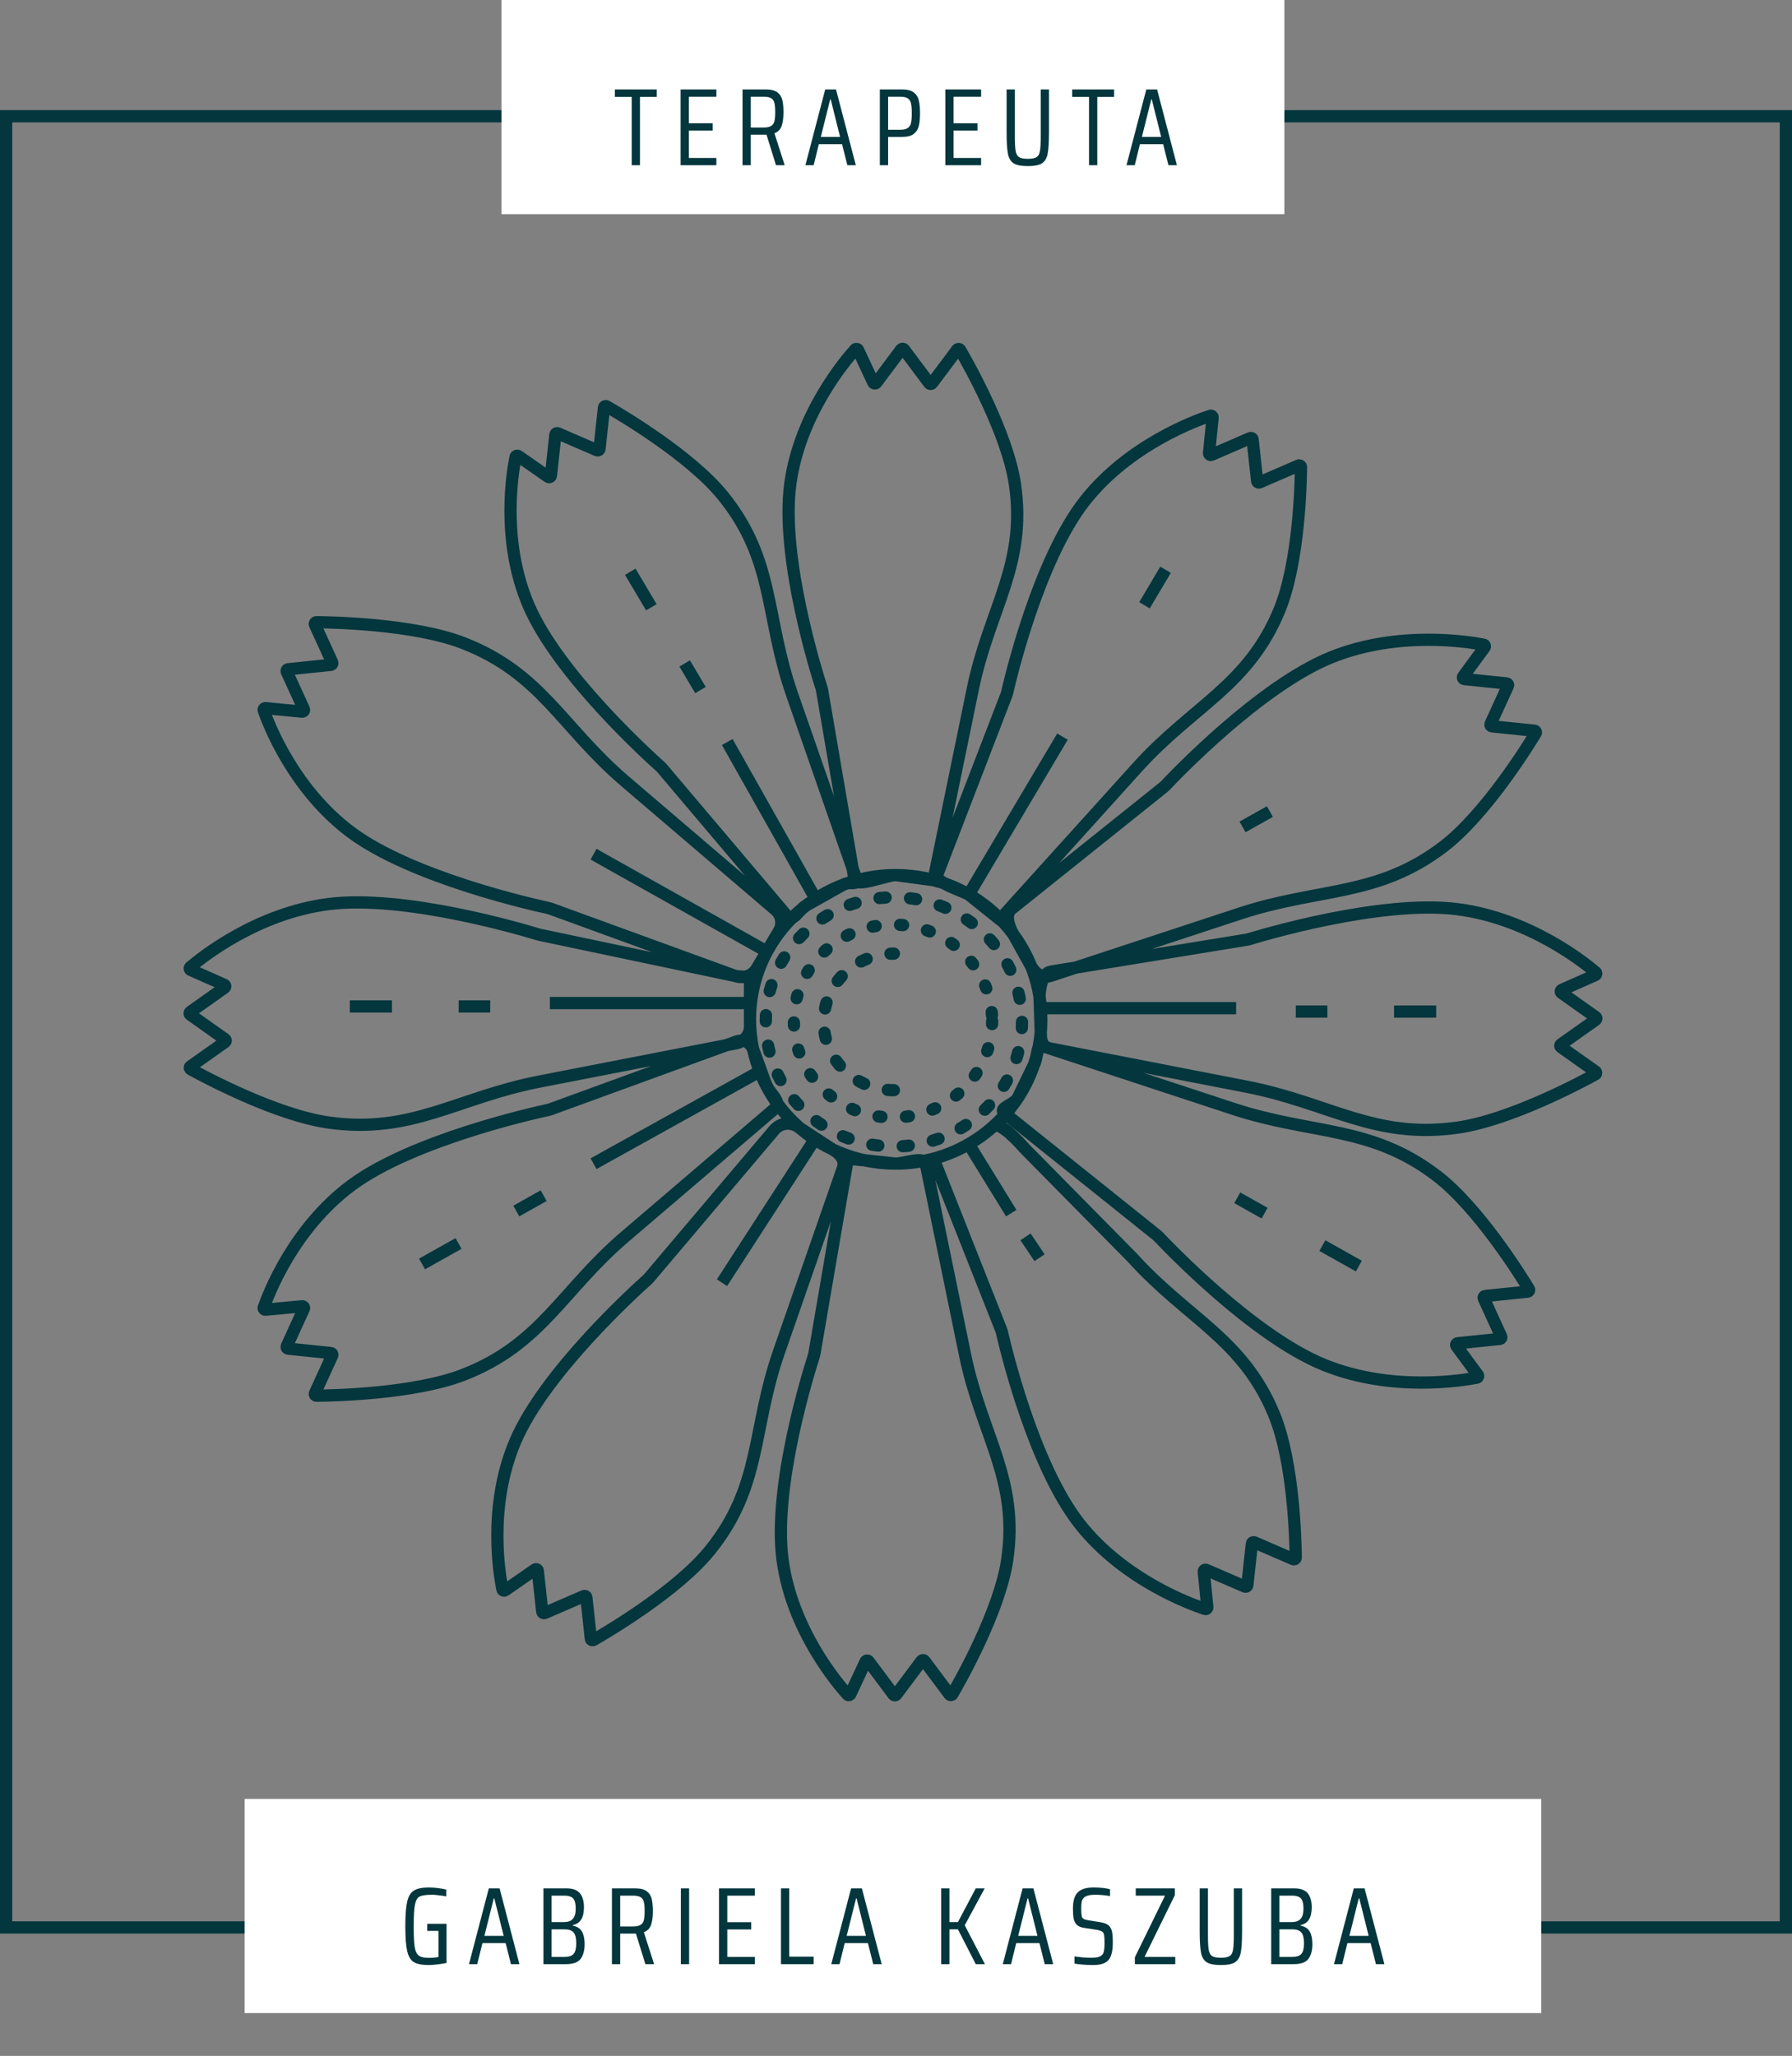 <svg width="293" height="336" viewBox="0 0 293 336" fill="none" xmlns="http://www.w3.org/2000/svg">
<rect x="0" y="0" width="293" height="336" fill="#808080" stroke="none"/>
<rect x="1" y="19" width="291" height="296" stroke="#03363D" stroke-width="2"/>
<rect x="40" y="294" width="212" height="35" fill="white"/>
<path d="M69.854 315.564V314.412H73.004V320.802C72.584 320.898 72.098 320.976 71.546 321.036C71.006 321.108 70.526 321.144 70.106 321.144C69.014 321.144 68.204 320.988 67.676 320.676C67.148 320.352 66.782 319.752 66.578 318.876C66.374 318 66.272 316.644 66.272 314.808C66.272 312.996 66.374 311.652 66.578 310.776C66.782 309.9 67.148 309.3 67.676 308.976C68.204 308.64 69.02 308.472 70.124 308.472C70.604 308.472 71.114 308.508 71.654 308.58C72.206 308.652 72.644 308.73 72.968 308.814V309.93C72.644 309.858 72.248 309.798 71.78 309.75C71.324 309.69 70.958 309.66 70.682 309.66C69.71 309.66 69.032 309.75 68.648 309.93C68.264 310.11 68 310.542 67.856 311.226C67.712 311.91 67.64 313.104 67.64 314.808C67.64 316.368 67.694 317.496 67.802 318.192C67.91 318.876 68.132 319.344 68.468 319.596C68.804 319.848 69.356 319.974 70.124 319.974C70.748 319.974 71.27 319.926 71.69 319.83V315.564H69.854ZM83.541 321L82.677 317.562H78.879L78.033 321H76.683L79.923 308.616H81.687L84.927 321H83.541ZM80.823 310.254H80.733L79.203 316.374H82.353L80.823 310.254ZM88.854 308.616H92.616C93.636 308.616 94.368 308.88 94.812 309.408C95.256 309.936 95.478 310.704 95.478 311.712C95.478 312.564 95.328 313.23 95.028 313.71C94.74 314.178 94.278 314.484 93.642 314.628V314.7C94.386 314.856 94.896 315.192 95.172 315.708C95.448 316.212 95.586 316.89 95.586 317.742C95.586 318.75 95.37 319.548 94.938 320.136C94.506 320.712 93.708 321 92.544 321H88.854V308.616ZM92.238 314.124C92.874 314.124 93.348 313.95 93.66 313.602C93.972 313.254 94.128 312.708 94.128 311.964C94.128 311.424 94.074 311.004 93.966 310.704C93.858 310.392 93.666 310.164 93.39 310.02C93.126 309.876 92.742 309.804 92.238 309.804H90.186V314.124H92.238ZM92.292 319.812C93.036 319.812 93.54 319.644 93.804 319.308C94.08 318.972 94.218 318.396 94.218 317.58C94.218 316.752 94.074 316.17 93.786 315.834C93.498 315.486 93 315.312 92.292 315.312H90.186V319.812H92.292ZM105.525 321L103.977 316.014H103.725H101.403V321H100.053V308.616H103.833C104.685 308.616 105.321 308.772 105.741 309.084C106.161 309.396 106.431 309.81 106.551 310.326C106.683 310.842 106.749 311.508 106.749 312.324C106.749 313.224 106.653 313.968 106.461 314.556C106.281 315.132 105.885 315.54 105.273 315.78L106.947 321H105.525ZM103.491 314.844C104.055 314.844 104.475 314.754 104.751 314.574C105.027 314.394 105.201 314.136 105.273 313.8C105.357 313.452 105.399 312.96 105.399 312.324C105.399 311.676 105.357 311.184 105.273 310.848C105.201 310.512 105.033 310.254 104.769 310.074C104.505 309.894 104.085 309.804 103.509 309.804H101.403V314.844H103.491ZM111.324 321V308.616H112.674V321H111.324ZM117.565 321V308.616H123.415V309.804H118.915V314.142H122.821V315.33H118.915V319.812H123.415V321H117.565ZM127.692 321V308.616H129.042V319.776H133.038V321H127.692ZM142.775 321L141.911 317.562H138.113L137.267 321H135.917L139.157 308.616H140.921L144.161 321H142.775ZM140.057 310.254H139.967L138.437 316.374H141.587L140.057 310.254ZM159.542 321L156.626 315.312H155.24V321H153.89V308.616H155.24V314.124H156.626L159.542 308.616H161L157.742 314.646L161.036 321H159.542ZM170.818 321L169.954 317.562H166.156L165.31 321H163.96L167.2 308.616H168.964L172.204 321H170.818ZM168.1 310.254H168.01L166.48 316.374H169.63L168.1 310.254ZM178.762 321.144C177.646 321.144 176.62 321.066 175.684 320.91V319.74C176.104 319.8 176.566 319.854 177.07 319.902C177.574 319.938 178 319.956 178.348 319.956C178.828 319.956 179.206 319.926 179.482 319.866C179.77 319.794 180.004 319.674 180.184 319.506C180.352 319.35 180.46 319.122 180.508 318.822C180.568 318.522 180.598 318.12 180.598 317.616C180.598 316.956 180.574 316.494 180.526 316.23C180.478 315.966 180.364 315.78 180.184 315.672C180.016 315.552 179.71 315.456 179.266 315.384L177.178 315.06C176.674 314.976 176.296 314.808 176.044 314.556C175.792 314.292 175.624 313.956 175.54 313.548C175.468 313.14 175.432 312.594 175.432 311.91C175.432 310.662 175.696 309.78 176.224 309.264C176.752 308.736 177.598 308.472 178.762 308.472C179.878 308.472 180.79 308.568 181.498 308.76V309.876C180.694 309.732 179.884 309.66 179.068 309.66C178.552 309.66 178.144 309.708 177.844 309.804C177.544 309.888 177.316 310.02 177.16 310.2C177.004 310.38 176.902 310.602 176.854 310.866C176.806 311.13 176.782 311.466 176.782 311.874C176.782 312.426 176.806 312.828 176.854 313.08C176.902 313.32 176.998 313.488 177.142 313.584C177.286 313.68 177.526 313.758 177.862 313.818L179.878 314.142C180.382 314.226 180.778 314.352 181.066 314.52C181.354 314.688 181.576 314.976 181.732 315.384C181.876 315.732 181.948 316.422 181.948 317.454C181.948 318.378 181.846 319.104 181.642 319.632C181.45 320.16 181.12 320.544 180.652 320.784C180.196 321.024 179.566 321.144 178.762 321.144ZM185.555 321V319.884L190.487 309.804H185.699V308.616H192.089V309.732L187.139 319.812H192.161V321H185.555ZM203.084 308.616V315.618C203.084 317.226 203.012 318.396 202.868 319.128C202.724 319.86 202.412 320.382 201.932 320.694C201.464 320.994 200.696 321.144 199.628 321.144C198.56 321.144 197.786 320.994 197.306 320.694C196.826 320.382 196.514 319.86 196.37 319.128C196.226 318.384 196.154 317.214 196.154 315.618V308.616H197.504V316.23C197.504 317.37 197.546 318.18 197.63 318.66C197.714 319.14 197.894 319.476 198.17 319.668C198.458 319.86 198.944 319.956 199.628 319.956C200.312 319.956 200.792 319.86 201.068 319.668C201.356 319.476 201.536 319.14 201.608 318.66C201.692 318.18 201.734 317.37 201.734 316.23V308.616H203.084ZM207.848 308.616H211.61C212.63 308.616 213.362 308.88 213.806 309.408C214.25 309.936 214.472 310.704 214.472 311.712C214.472 312.564 214.322 313.23 214.022 313.71C213.734 314.178 213.272 314.484 212.636 314.628V314.7C213.38 314.856 213.89 315.192 214.166 315.708C214.442 316.212 214.58 316.89 214.58 317.742C214.58 318.75 214.364 319.548 213.932 320.136C213.5 320.712 212.702 321 211.538 321H207.848V308.616ZM211.232 314.124C211.868 314.124 212.342 313.95 212.654 313.602C212.966 313.254 213.122 312.708 213.122 311.964C213.122 311.424 213.068 311.004 212.96 310.704C212.852 310.392 212.66 310.164 212.384 310.02C212.12 309.876 211.736 309.804 211.232 309.804H209.18V314.124H211.232ZM211.286 319.812C212.03 319.812 212.534 319.644 212.798 319.308C213.074 318.972 213.212 318.396 213.212 317.58C213.212 316.752 213.068 316.17 212.78 315.834C212.492 315.486 211.994 315.312 211.286 315.312H209.18V319.812H211.286ZM224.969 321L224.105 317.562H220.307L219.461 321H218.111L221.351 308.616H223.115L226.355 321H224.969ZM222.251 310.254H222.161L220.631 316.374H223.781L222.251 310.254Z" fill="#03363D"/>
<path d="M146.441 190.166C133.287 190.166 122.624 179.611 122.624 166.591C122.624 153.57 133.287 143.015 146.441 143.015M146.441 190.166L141.276 189.61C139.873 189.61 138.689 188.961 138.458 190.307L133.154 221.25C133.13 221.387 133.1 221.512 133.057 221.643C132.376 223.737 126.328 242.818 127.954 254.935C129.496 266.429 137.022 275.237 138.576 276.952C138.711 277.1 138.95 277.057 139.035 276.876L141.524 271.553C141.615 271.358 141.888 271.331 142.017 271.504L146.086 276.945C146.201 277.098 146.436 277.098 146.551 276.945L150.678 271.427C150.792 271.274 151.027 271.274 151.142 271.427L155.242 276.909C155.364 277.072 155.615 277.063 155.717 276.888C156.983 274.712 163.443 263.307 164.683 254.935C166.64 241.738 160.486 234.53 157.797 221.455L151.369 190.208C151.101 188.903 147.809 190.166 146.441 190.166ZM146.441 190.166C150.797 190.166 154.88 189.008 158.393 186.987M146.441 143.015C159.595 143.015 170.258 153.57 170.258 166.591C170.258 175.299 165.488 182.905 158.393 186.987M146.441 143.015L152.629 143.852M146.441 143.015C145.038 143.015 139.948 145.098 139.718 143.753L134.413 112.809C134.39 112.673 134.359 112.548 134.317 112.416C133.636 110.322 127.588 91.242 129.213 79.124C130.755 67.631 138.281 58.822 139.836 57.108C139.971 56.959 140.21 57.003 140.294 57.183L142.783 62.507C142.874 62.701 143.147 62.728 143.276 62.556L147.346 57.115C147.461 56.962 147.696 56.962 147.81 57.115L151.937 62.632C152.052 62.786 152.287 62.786 152.401 62.632L156.502 57.151C156.624 56.987 156.874 56.996 156.976 57.171C158.243 59.347 164.702 70.752 165.943 79.124C167.899 92.322 161.746 99.53 159.056 112.604L152.629 143.852M204.025 153.547L171.795 158.798C170.411 159.023 169.971 161.556 169.971 162.92L170.165 168.683C170.165 170.013 170.352 171.09 171.693 171.351L203.831 177.601C217.279 180.216 224.692 186.199 238.266 184.297C246.877 183.09 258.607 176.81 260.845 175.578C261.025 175.479 261.034 175.236 260.866 175.117L255.228 171.13C255.07 171.019 255.07 170.791 255.228 170.679L260.903 166.666C261.06 166.555 261.06 166.327 260.903 166.215L255.307 162.258C255.129 162.133 255.157 161.867 255.357 161.779L260.832 159.359C261.018 159.277 261.063 159.045 260.91 158.913C259.147 157.402 250.087 150.084 238.266 148.585C225.803 147.004 206.179 152.885 204.025 153.547ZM204.025 153.547C204.165 153.524 203.89 153.588 204.025 153.547ZM169.971 164.767H202.11M211.866 165.325H217.031M227.935 165.325H234.822M120.235 159.507L88.4 152.804C88.26 152.781 88.131 152.751 87.996 152.71C85.842 152.048 66.218 146.167 53.755 147.748C41.934 149.247 32.874 156.565 31.111 158.076C30.958 158.208 31.003 158.44 31.189 158.522L36.664 160.942C36.864 161.03 36.892 161.296 36.714 161.421L31.118 165.378C30.961 165.49 30.961 165.718 31.118 165.829L36.793 169.842C36.95 169.954 36.95 170.182 36.793 170.293L31.155 174.28C30.987 174.399 30.996 174.642 31.176 174.741C33.414 175.973 45.144 182.253 53.755 183.46C67.329 185.362 74.742 179.379 88.19 176.764L120.328 170.514C121.669 170.253 122.624 169.11 122.624 167.781V160.713C122.624 159.349 121.619 159.731 120.235 159.507ZM120.235 159.507L90.021 148.501C89.888 148.453 89.761 148.416 89.623 148.386C87.417 147.913 67.398 143.465 57.418 136.038C47.951 128.992 43.868 118.251 43.119 116.085C43.054 115.897 43.212 115.717 43.415 115.736L49.401 116.303C49.62 116.323 49.781 116.107 49.691 115.911L46.88 109.764C46.801 109.591 46.918 109.394 47.112 109.374L54.09 108.657C54.284 108.637 54.401 108.44 54.322 108.266L51.49 102.073C51.405 101.889 51.538 101.682 51.745 101.684C54.317 101.705 67.705 101.969 75.783 105.11C88.516 110.062 91.859 118.847 102.16 127.649L126.779 148.685C127.807 149.563 128.046 151.017 127.362 152.169L123.727 158.289C123.026 159.47 121.549 159.985 120.235 159.507ZM122.05 163.93H89.911M80.155 164.488H74.99M64.086 164.488H57.199M124.884 155.224L97.051 139.601M158.393 146.194L163.439 150.236C163.866 150.577 164.602 151.11 164.33 150.636C164.144 150.312 163.927 149.784 164.376 149.287L186.012 125.351C195.065 115.335 204.101 112.085 209.193 99.704C212.424 91.851 212.695 78.833 212.717 76.333C212.719 76.132 212.507 76.003 212.317 76.085L205.947 78.839C205.769 78.916 205.565 78.801 205.545 78.613L204.808 71.828C204.788 71.64 204.584 71.526 204.406 71.603L198.084 74.336C197.883 74.423 197.661 74.267 197.682 74.054L198.264 68.234C198.284 68.036 198.099 67.882 197.906 67.946C195.678 68.674 184.63 72.644 177.384 81.849C169.745 91.552 165.171 111.017 164.683 113.161C164.653 113.296 164.615 113.419 164.565 113.548L153.246 142.925C152.754 144.202 157.178 145.512 158.393 146.194ZM158.393 146.194L173.72 120.384M187.129 98.917L190.573 93.118M203.158 135.146L207.631 132.635M152.629 143.852C153.996 143.852 155.045 144.601 152.629 143.852ZM133.355 146.889L118.912 121.27M114.53 112.776L111.948 108.427M106.496 99.245L103.052 93.446M162.489 184.011C163.673 183.346 166.772 186.84 167.675 187.839L185.151 205.549C194.204 215.565 203.24 218.816 208.332 231.196C211.563 239.05 211.834 252.067 211.856 254.567C211.858 254.768 211.646 254.897 211.456 254.816L205.086 252.062C204.908 251.985 204.705 252.099 204.684 252.287L203.947 259.072C203.927 259.26 203.723 259.374 203.545 259.297L197.223 256.564C197.022 256.477 196.8 256.633 196.821 256.846L197.403 262.666C197.423 262.864 197.238 263.018 197.045 262.955C194.817 262.226 183.769 258.256 176.523 249.052C168.884 239.348 164.31 219.884 163.823 217.739C163.792 217.605 163.754 217.481 163.704 217.352L152.629 189.363M202.297 195.754L206.77 198.265M216.214 203.566L222.178 206.914M132.954 186.618L118.051 209.63M124.223 175.1L97.051 190.184M88.889 195.41L84.416 197.921M74.973 203.222L69.008 206.57M158.393 186.987L165.345 198.265M167.675 202.142L169.971 205.549M217.658 107.427C228.667 102.978 240.276 104.911 242.58 105.363C242.78 105.402 242.861 105.625 242.742 105.787L239.245 110.544C239.117 110.718 239.229 110.961 239.448 110.984L246.329 111.69C246.522 111.71 246.64 111.908 246.561 112.081L243.71 118.315C243.631 118.488 243.748 118.686 243.942 118.706L250.875 119.417C251.081 119.439 251.199 119.654 251.093 119.827C249.789 121.982 242.86 133.123 236.023 138.354C225.246 146.6 215.749 145.022 202.758 149.295L171.712 159.507C170.416 159.933 169.296 159.113 168.612 157.961L165.694 152.71C164.993 151.529 164.262 149.453 165.345 148.586L190.255 128.648C190.364 128.56 190.46 128.472 190.556 128.37C192.081 126.75 206.052 112.117 217.658 107.427ZM86.42 98.917C81.845 88.213 83.833 76.926 84.298 74.686C84.338 74.491 84.567 74.412 84.733 74.528L89.626 77.928C89.805 78.053 90.056 77.943 90.079 77.731L90.805 71.041C90.826 70.852 91.029 70.738 91.207 70.815L97.619 73.587C97.797 73.664 98 73.55 98.021 73.361L98.753 66.62C98.775 66.42 98.996 66.306 99.174 66.408C101.39 67.676 112.849 74.413 118.229 81.061C126.71 91.539 125.088 100.773 129.482 113.403L139.985 143.589C140.423 144.849 139.022 143.936 137.837 144.601L131.806 147.989C130.592 148.671 129.644 150.833 128.753 149.78L108.246 125.56C108.156 125.454 108.065 125.36 107.96 125.267C106.294 123.785 91.244 110.201 86.42 98.917ZM216.551 223.085C227.56 227.534 239.169 225.601 241.473 225.149C241.673 225.11 241.754 224.887 241.635 224.725L238.138 219.968C238.01 219.794 238.123 219.551 238.341 219.528L245.222 218.822C245.416 218.802 245.533 218.604 245.454 218.431L242.603 212.197C242.524 212.024 242.642 211.826 242.835 211.806L249.768 211.095C249.974 211.073 250.092 210.858 249.987 210.685C248.682 208.53 241.753 197.389 234.916 192.158C224.139 183.912 214.642 185.49 201.652 181.217L170.605 171.005C169.31 170.579 169.747 172.832 169.063 173.984L166.423 179.425C165.722 180.606 163.155 181.059 164.238 181.926L189.148 201.864C189.258 201.952 189.354 202.04 189.45 202.142C190.974 203.762 204.946 218.395 216.551 223.085ZM84.272 235.517C79.697 246.221 81.685 257.508 82.15 259.748C82.19 259.943 82.42 260.021 82.586 259.906L87.479 256.506C87.657 256.381 87.908 256.491 87.931 256.703L88.657 263.393C88.678 263.582 88.881 263.696 89.059 263.619L95.471 260.847C95.649 260.77 95.852 260.884 95.873 261.073L96.605 267.814C96.627 268.014 96.848 268.128 97.026 268.026C99.242 266.757 110.701 260.02 116.081 253.373C124.562 242.895 122.94 233.661 127.334 221.031L137.837 190.845C138.275 189.585 137.295 188.504 136.111 187.839L130.255 184.011C129.04 183.329 127.497 183.601 126.605 184.654L106.098 208.874C106.008 208.98 105.917 209.074 105.812 209.167C104.146 210.649 89.096 224.233 84.272 235.517ZM57.418 193.747C47.951 200.792 43.868 211.533 43.119 213.7C43.054 213.888 43.212 214.067 43.415 214.048L49.401 213.482C49.62 213.461 49.781 213.678 49.691 213.873L46.88 220.02C46.801 220.193 46.918 220.391 47.112 220.411L54.09 221.127C54.284 221.147 54.401 221.345 54.322 221.518L51.49 227.711C51.405 227.896 51.538 228.102 51.745 228.1C54.317 228.079 67.705 227.815 75.783 224.674C88.516 219.723 91.859 210.937 102.16 202.135L126.779 181.099C127.588 180.408 126.677 179.351 125.919 178.37C125.536 177.874 125.268 177.304 125.054 176.714L123.431 172.238C123.217 171.648 122.99 171.039 122.537 170.606C121.94 170.036 121.214 169.921 120.235 170.278L90.021 181.283C89.888 181.332 89.761 181.368 89.623 181.398C87.417 181.872 67.398 186.319 57.418 193.747Z" stroke="#03363D" stroke-width="2"/>
<ellipse cx="146.01" cy="166.87" rx="16.213" ry="15.763" stroke="#03363D" stroke-width="2" stroke-linecap="round" stroke-dasharray="0.5 4"/>
<path d="M146.154 178.169C139.815 178.169 134.676 173.173 134.676 167.009C134.676 160.846 139.815 155.849 146.154 155.849" stroke="#03363D" stroke-width="2" stroke-linecap="round" stroke-dasharray="1 4"/>
<path d="M167.101 167.009C167.101 178.257 157.723 187.376 146.154 187.376C134.585 187.376 125.206 178.257 125.206 167.009C125.206 155.761 134.585 146.642 146.154 146.642C157.723 146.642 167.101 155.761 167.101 167.009Z" stroke="#03363D" stroke-width="2" stroke-linecap="round" stroke-dasharray="1 4"/>
<rect x="82" width="128" height="35" fill="white"/>
<path d="M103.286 27V15.84H100.532V14.616H107.39V15.84H104.636V27H103.286ZM111.279 27V14.616H117.129V15.804H112.629V20.142H116.535V21.33H112.629V25.812H117.129V27H111.279ZM126.878 27L125.33 22.014H125.078H122.756V27H121.406V14.616H125.186C126.038 14.616 126.674 14.772 127.094 15.084C127.514 15.396 127.784 15.81 127.904 16.326C128.036 16.842 128.102 17.508 128.102 18.324C128.102 19.224 128.006 19.968 127.814 20.556C127.634 21.132 127.238 21.54 126.626 21.78L128.3 27H126.878ZM124.844 20.844C125.408 20.844 125.828 20.754 126.104 20.574C126.38 20.394 126.554 20.136 126.626 19.8C126.71 19.452 126.752 18.96 126.752 18.324C126.752 17.676 126.71 17.184 126.626 16.848C126.554 16.512 126.386 16.254 126.122 16.074C125.858 15.894 125.438 15.804 124.862 15.804H122.756V20.844H124.844ZM138.545 27L137.681 23.562H133.883L133.037 27H131.687L134.927 14.616H136.691L139.931 27H138.545ZM135.827 16.254H135.737L134.207 22.374H137.357L135.827 16.254ZM143.858 14.616H147.53C148.37 14.616 149 14.784 149.42 15.12C149.84 15.444 150.11 15.876 150.23 16.416C150.362 16.944 150.428 17.64 150.428 18.504C150.428 19.344 150.362 20.034 150.23 20.574C150.11 21.102 149.84 21.534 149.42 21.87C149 22.206 148.37 22.374 147.53 22.374H145.208V27H143.858V14.616ZM147.17 21.204C147.746 21.204 148.166 21.108 148.43 20.916C148.706 20.724 148.88 20.448 148.952 20.088C149.036 19.716 149.078 19.188 149.078 18.504C149.078 17.808 149.036 17.28 148.952 16.92C148.88 16.548 148.712 16.272 148.448 16.092C148.184 15.9 147.764 15.804 147.188 15.804H145.208V21.204H147.17ZM154.565 27V14.616H160.415V15.804H155.915V20.142H159.821V21.33H155.915V25.812H160.415V27H154.565ZM171.514 14.616V21.618C171.514 23.226 171.442 24.396 171.298 25.128C171.154 25.86 170.842 26.382 170.362 26.694C169.894 26.994 169.126 27.144 168.058 27.144C166.99 27.144 166.216 26.994 165.736 26.694C165.256 26.382 164.944 25.86 164.8 25.128C164.656 24.384 164.584 23.214 164.584 21.618V14.616H165.934V22.23C165.934 23.37 165.976 24.18 166.06 24.66C166.144 25.14 166.324 25.476 166.6 25.668C166.888 25.86 167.374 25.956 168.058 25.956C168.742 25.956 169.222 25.86 169.498 25.668C169.786 25.476 169.966 25.14 170.038 24.66C170.122 24.18 170.164 23.37 170.164 22.23V14.616H171.514ZM178.06 27V15.84H175.306V14.616H182.164V15.84H179.41V27H178.06ZM191.044 27L190.18 23.562H186.382L185.536 27H184.186L187.426 14.616H189.19L192.43 27H191.044ZM188.326 16.254H188.236L186.706 22.374H189.856L188.326 16.254Z" fill="#03363D"/>
</svg>
